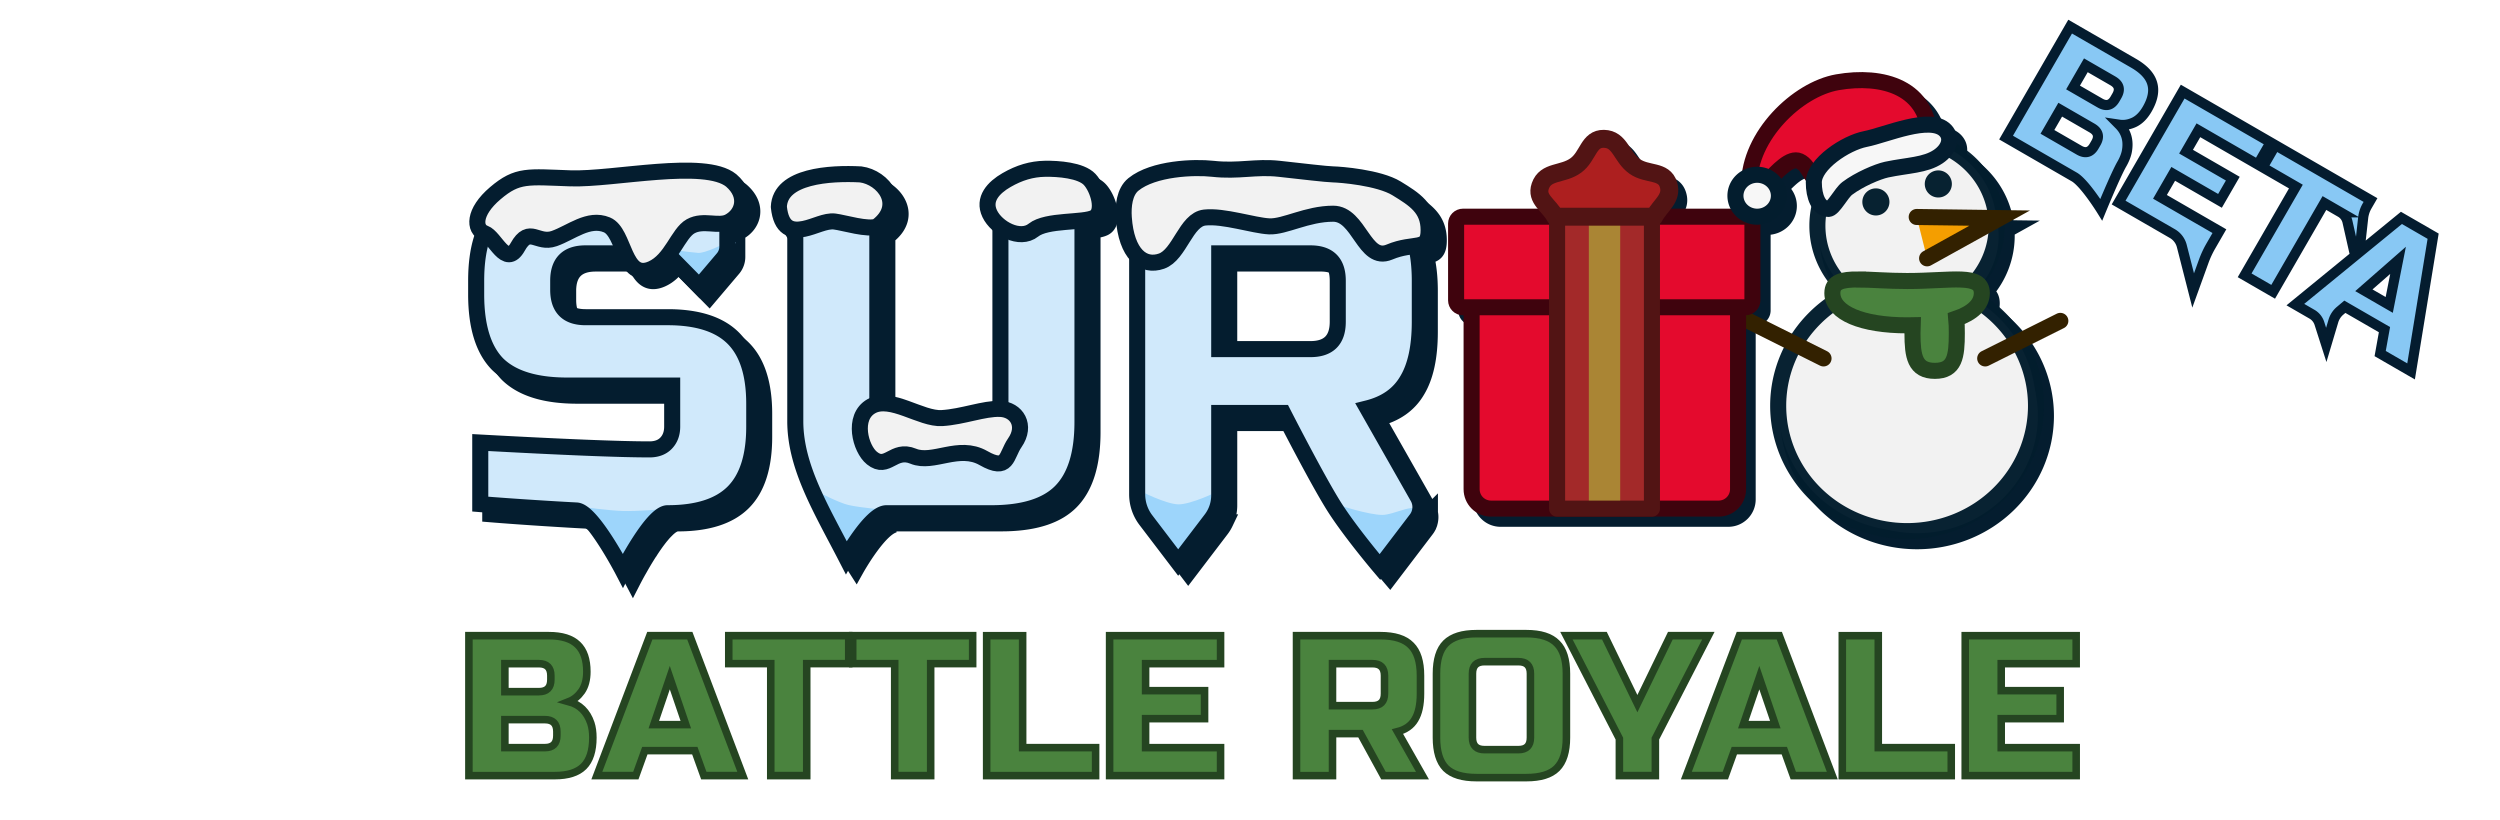 <?xml version="1.0" encoding="UTF-8" standalone="no"?>
<!-- Created with Inkscape (http://www.inkscape.org/) -->

<svg
   width="294.74mm"
   height="96.692mm"
   version="1.1"
   viewBox="0 0 294.74 96.692"
   id="svg42"
   xmlns="http://www.w3.org/2000/svg"
   xmlns:svg="http://www.w3.org/2000/svg">
  <defs
     id="defs6">
    <filter
       id="filter32941-88-9-2"
       x="-0.012"
       y="-0.037"
       width="1.03"
       height="1.114"
       color-interpolation-filters="sRGB">
      <feFlood
         flood-color="rgb(0,0,0)"
         flood-opacity=".498"
         result="flood"
         id="feFlood1" />
      <feComposite
         in="flood"
         in2="SourceGraphic"
         operator="in"
         result="composite1"
         id="feComposite1" />
      <feGaussianBlur
         in="composite1"
         result="blur"
         stdDeviation="0.5"
         id="feGaussianBlur1" />
      <feOffset
         dx="1.2"
         dy="1.2"
         result="offset"
         id="feOffset1" />
      <feComposite
         in="SourceGraphic"
         in2="offset"
         result="composite2"
         id="feComposite2" />
    </filter>
    <filter
       id="filter32971-9-8-0-3-3-3"
       x="-0.016"
       y="-0.184"
       width="1.047"
       height="1.525"
       color-interpolation-filters="sRGB">
      <feFlood
         flood-color="rgb(0,0,0)"
         flood-opacity=".498"
         result="flood"
         id="feFlood2" />
      <feComposite
         in="flood"
         in2="SourceGraphic"
         operator="in"
         result="composite1"
         id="feComposite3" />
      <feGaussianBlur
         in="composite1"
         result="blur"
         stdDeviation="0.5"
         id="feGaussianBlur3" />
      <feOffset
         dx="1.2"
         dy="1.2"
         result="offset"
         id="feOffset3" />
      <feComposite
         in="SourceGraphic"
         in2="offset"
         result="composite2"
         id="feComposite4" />
    </filter>
    <filter
       id="filter12025-4-5"
       x="-0.033"
       y="-0.091"
       width="1.079"
       height="1.269"
       color-interpolation-filters="sRGB">
      <feFlood
         flood-color="rgb(0,0,0)"
         flood-opacity=".498"
         result="flood"
         id="feFlood4" />
      <feComposite
         in="flood"
         in2="SourceGraphic"
         operator="in"
         result="composite1"
         id="feComposite5" />
      <feGaussianBlur
         in="composite1"
         result="blur"
         stdDeviation="0.5"
         id="feGaussianBlur5" />
      <feOffset
         dx="0.5"
         dy="0.5"
         result="offset"
         id="feOffset5" />
      <feComposite
         in="SourceGraphic"
         in2="offset"
         result="composite2"
         id="feComposite6" />
    </filter>
  </defs>
  <g
     transform="translate(41.752 -66.633)"
     id="g42">
    <g
       transform="matrix(2.227,0,0,2.227,-3.541,78.989)"
       fill="#4a833e"
       filter="url(#filter32971-9-8-0-3-3-3)"
       stroke="#254521"
       stroke-width=".4"
       aria-label="BATTLE ROYALE"
       id="g17">
      <path
         d="m6.465 26.904h4.233q1.037 0 1.524 0.476 0.487 0.466 0.487 1.429 0 0.635-0.275 1.037-0.275 0.392-0.677 0.55 0.857 0.233 1.164 1.143 0.106 0.328 0.106 0.762 0 1.037-0.487 1.524-0.487 0.487-1.524 0.487h-4.551zm4.657 5.08q0-0.635-0.635-0.635h-2.117v1.482h2.117q0.635 0 0.635-0.635zm-0.318-2.963q0-0.635-0.635-0.635h-1.799v1.482h1.799q0.635 0 0.635-0.635z"
         id="path6" />
      <path
         d="m15.302 34.312h-2.064l2.805-7.408h2.117l2.805 7.408h-2.064l-0.476-1.323h-2.646zm0.953-2.699h1.693l-0.847-2.487z"
         id="path7" />
      <path
         d="m24.35 34.312h-1.905v-5.927h-2.223v-1.482h6.35v1.482h-2.223z"
         id="path8" />
      <path
         d="m30.912 34.312h-1.905v-5.927h-2.223v-1.482h6.35v1.482h-2.223z"
         id="path9" />
      <path
         d="m35.78 32.831h3.863v1.482h-5.768v-7.408h1.905z"
         id="path10" />
      <path
         d="m46.258 34.312h-5.874v-7.408h5.874v1.482h-3.969v1.429h3.122v1.482h-3.122v1.535h3.969z"
         id="path11" />
      <path
         d="m50.279 26.904h4.445q1.111 0 1.609 0.508 0.508 0.497 0.508 1.609v0.953q0 0.878-0.296 1.365-0.286 0.487-0.921 0.646l1.323 2.328h-2.064l-1.217-2.223h-1.482v2.223h-1.905zm4.657 2.117q0-0.635-0.635-0.635h-2.117v2.223h2.117q0.635 0 0.635-0.635z"
         id="path12" />
      <path
         d="m62.662 28.915q0-0.635-0.635-0.635h-1.799q-0.635 0-0.635 0.635v3.387q0 0.635 0.635 0.635h1.799q0.635 0 0.635-0.635zm1.905 3.387q0 1.111-0.508 1.619-0.497 0.497-1.609 0.497h-2.646q-1.111 0-1.619-0.497-0.497-0.508-0.497-1.619v-3.387q0-1.111 0.497-1.609 0.508-0.508 1.619-0.508h2.646q1.111 0 1.609 0.508 0.508 0.497 0.508 1.609z"
         id="path13" />
      <path
         d="m64.567 26.904h2.011l1.746 3.598 1.746-3.598h2.011l-2.805 5.45v1.958h-1.905v-1.958z"
         id="path14" />
      <path
         d="m72.98 34.312h-2.064l2.805-7.408h2.117l2.805 7.408h-2.064l-0.476-1.323h-2.646zm0.953-2.699h1.693l-0.847-2.487z"
         id="path15" />
      <path
         d="m81.077 32.831h3.863v1.482h-5.768v-7.408h1.905z"
         id="path16" />
      <path
         d="m91.554 34.312h-5.874v-7.408h5.874v1.482h-3.969v1.429h3.122v1.482h-3.122v1.535h3.969z"
         id="path17" />
    </g>
    <g
       transform="translate(-1.265)"
       id="g41">
      <path
         transform="matrix(1 0 0 1 1142.6 -434.28)"
         d="m-963.78 510.35c-0.896 5e-3 -1.811 0.094-2.715 0.253-4.474 0.788-9.766 5.737-10.344 11.069a2.563 2.472 0 0 0-1.677 2.318 2.563 2.472 0 0 0 2.563 2.472 2.563 2.472 0 0 0 2.563-2.472 2.563 2.472 0 0 0-1.048-1.991c1.146-1.213 2.471-2.549 3.471-2.101 0.9 0.403 1.146 1.381 1.75 2.049-0.036 0.155-0.055 0.308-0.055 0.46 0 1.1 0.243 2.095 0.73 2.656a10.572 10.274 0 0 0-0.312 2.456 10.572 10.274 0 0 0 2.533 6.661c-0.5 0.239-0.77 0.639-0.77 1.291 0 0.374 0.089 0.725 0.26 1.051a15.198 14.78 0 0 0-6.647 12.219 15.198 14.78 0 0 0 15.198 14.78 15.198 14.78 0 0 0 15.198-14.78 15.198 14.78 0 0 0-6.647-12.217c0.171-0.326 0.26-0.677 0.26-1.052 0-0.652-0.27-1.053-0.771-1.291a10.572 10.274 0 0 0 2.533-6.661 10.572 10.274 0 0 0-0.025-0.695l0.369-0.205-0.386-5e-3a10.572 10.274 0 0 0-5.83-8.299c0.395-0.689 0.38-1.437-0.174-2.018-0.472-0.495-1.193-0.687-2.043-0.694-0.849-3.844-4.245-5.276-7.98-5.254zm-30.334 6.921c-1.729 0.032-1.764 2.059-3.196 3.122-1.564 1.162-3.577 0.604-4.213 2.444-0.534 1.546 1.021 2.232 1.753 3.616h-10.829c-0.454 0-0.819 0.365-0.819 0.819v9.041c0 0.454 0.365 0.819 0.819 0.819h0.942v21.453c0 1.269 1.022 2.29 2.29 2.29h26.833c1.269 0 2.29-1.022 2.29-2.29v-21.453h0.942c0.454 0 0.819-0.365 0.819-0.819v-9.041c0-0.454-0.365-0.819-0.819-0.819h-10.797c0.759-1.397 2.179-2.162 1.684-3.783-0.528-1.731-2.508-1.104-3.986-2.151-1.589-1.127-1.681-3.212-3.629-3.247-0.028-5.2e-4 -0.056-5.1e-4 -0.084 0zm-48.03 3.456c-2.368 0.034-5.539 0.482-7.322 1.927-1.062 0.861-1.224 2.567-1.133 3.904 0.149 2.189 0.737 3.671 1.558 4.505v28.118c0 0.353 0.041 0.702 0.114 1.044a5.024 5.024 0 0 0 0.013 0.065 5.024 5.024 0 0 0 5e-4 2e-3c0.038 0.168 0.081 0.334 0.136 0.497 0.043 0.129 0.092 0.255 0.146 0.38 0.014 0.033 0.032 0.065 0.047 0.097a5.024 5.024 0 0 0 0.03 0.062c0.149 0.315 0.328 0.618 0.542 0.898l3.81 5.001 3.89-5.106c0.197-0.258 0.361-0.537 0.499-0.827a4.632 4.632 0 0 0 0.028-0.059 4.632 4.632 0 0 0 0-5.2e-4c0.131-0.288 0.232-0.589 0.302-0.898a4.632 4.632 0 0 0 5e-4 -2e-3 4.632 4.632 0 0 0 0.012-0.057 4.632 4.632 0 0 0 0-1e-3c0.067-0.315 0.105-0.637 0.105-0.963v-9.723h7.525s4.228 8.279 6.181 11.287c0.239 0.368 0.498 0.748 0.768 1.133 0.01 9e-3 0.012 0.017 0.018 0.025 1.938 2.756 4.455 5.721 4.455 5.721l4.291-5.634a2.37 2.37 0 0 0 0.191-0.294 2.37 2.37 0 0 0 0-2e-3c9e-4 -2e-3 0-3e-3 0-5e-3a2.37 2.37 0 0 0 0.141-0.307 2.37 2.37 0 0 0 0-3e-3v-8e-3a2.37 2.37 0 0 0 0.093-0.321 2.37 2.37 0 0 0 0.048-0.338 2.37 2.37 0 0 0 0-0.332c-4e-4 -4e-3 -2e-4 -8e-3 -5e-4 -0.012v-1e-3a2.37 2.37 0 0 0-0.05-0.328 2.37 2.37 0 0 0 0-7e-3c-2e-4 -8.5e-4 -4e-4 -2e-3 -6e-4 -3e-3a2.37 2.37 0 0 0-0.099-0.326 2.37 2.37 0 0 0 0-3e-3c-2e-4 -3.5e-4 -4e-4 -6.7e-4 -5e-4 -1e-3a2.37 2.37 0 0 0-0.15-0.317l-5.944-10.463c2.15-0.537 3.708-1.63 4.676-3.279 1.003-1.648 1.505-3.96 1.505-6.934v-4.837c0-1.55-0.149-2.922-0.441-4.119 0.973-0.154 1.501-0.397 1.501-1.842 0-2.586-1.663-3.625-3.771-4.917s-6.675-1.639-7.481-1.654c-0.807-0.015-3.627-0.359-6.386-0.661-2.759-0.302-4.759 0.342-7.826 0-0.53-0.059-1.23-0.094-2.02-0.083zm-17.752 0.083c-1.563 0.028-3.012 0.454-4.533 1.334-1.521 0.88-2.8 2.229-1.976 3.963 0.258 0.542 0.703 1.059 1.242 1.474l5e-4 15.862v5.674c-7e-4 -3e-5 0 3e-5 0 0-1.912-0.078-4.39 0.933-6.872 1.084-2.249 0.137-5.365-2.185-7.638-1.663v-20.943c3.315-2.505 0.73-5.783-1.948-6.125-3.575-0.189-9.511 0.152-9.641 3.838 0.202 1.938 0.955 2.583 1.915 2.666v22.69c0.025 2.938 0.939 5.729 2.242 8.592v-2e-3c0.011 0.021 0.021 0.043 0.031 0.064 0.269 0.589 0.561 1.184 0.859 1.781 1.016 2.149 1.964 4.244 2.877 5.672 0 0 2.923-5.229 4.743-5.229 0 0-0.196-0.017-0.435-0.039 0.15-0.056 0.296-0.09 0.435-0.09h12.362c0.235 0 0.466-3e-3 0.693-0.01 3.405-0.099 5.897-0.937 7.476-2.516 1.72-1.72 2.58-4.461 2.58-8.223v-23.77c0.599-0.072 1.099-0.169 1.414-0.336 1.274-0.678 0.473-3.404-0.546-4.492-1.019-1.088-3.712-1.284-5.275-1.257zm-43.006 0.228c-4.352 0.087-9.736 1.008-12.899 0.9-5.06-0.173-6.26-0.485-8.892 1.753-2.551 2.169-2.518 4.136-1.368 4.668-0.605 1.509-0.91 3.388-0.91 5.644v1.612c0 3.762 0.842 6.503 2.526 8.223 1.72 1.684 4.461 2.526 8.224 2.526h12.361v4.837c0 0.824-0.251 1.487-0.752 1.989-0.466 0.466-1.111 0.699-1.935 0.699-3.476 0-10.123-0.269-19.94-0.806v7.256c3.905 0.322 9.514 0.663 11.341 0.752 0.051 3e-3 0.104 0.012 0.158 0.025 4e-4 9e-5 7e-4 4.3e-4 0 5.2e-4 0.031 8e-3 0.064 0.02 0.096 0.031 0.028 0.01 0.056 0.018 0.085 0.03 1e-4 5e-5 3e-4 -8e-5 5e-4 0 0.033 0.014 0.068 0.032 0.102 0.05v2e-3c0.01 4e-3 0.016 8e-3 0.024 0.012 0.02 0.011 0.04 0.02 0.06 0.032 0.038 0.022 0.077 0.047 0.116 0.073 8e-4 5.5e-4 0 9.9e-4 0 2e-3 0.011 7e-3 0.021 0.014 0.032 0.021 0.016 0.011 0.032 0.021 0.048 0.032 0.039 0.028 0.08 0.059 0.12 0.09 0.029 0.022 0.057 0.044 0.086 0.068 0.045 0.037 0.09 0.077 0.136 0.118 0.022 0.02 0.045 0.039 0.067 0.06v3e-3c0.028 0.026 0.056 0.054 0.085 0.082 0.083 0.08 0.168 0.172 0.253 0.262 0.076 0.08 0.151 0.16 0.227 0.248 0.07 0.08 0.141 0.165 0.211 0.251 0.08 0.096 0.159 0.192 0.239 0.294 4e-4 3.9e-4 8e-4 6.4e-4 0 1e-3 0.07 0.089 0.139 0.182 0.209 0.274 3e-4 3.9e-4 7e-4 6.4e-4 0 1e-3 0.075 0.1 0.151 0.199 0.226 0.303 0 3e-3 0 6e-3 0.01 0.01 0.077 0.107 0.154 0.218 0.23 0.328 3e-4 3.1e-4 3e-4 7.2e-4 6e-4 1e-3 0.071 0.102 0.143 0.203 0.213 0.307 0.066 0.098 0.131 0.196 0.196 0.295 0 4e-3 0.01 9e-3 0.01 0.013 0.071 0.107 0.142 0.214 0.211 0.322 7e-4 1e-3 0 2e-3 0 3e-3 0.213 0.331 0.411 0.654 0.603 0.972 0.037 0.062 0.081 0.128 0.117 0.189 0.022 0.037 0.046 0.075 0.067 0.111 3e-4 5.2e-4 7e-4 1e-3 1e-3 2e-3 0.057 0.095 0.097 0.169 0.151 0.261 0.077 0.132 0.147 0.253 0.218 0.376 0.089 0.156 0.193 0.331 0.271 0.469 0 3e-3 0 7e-3 0.01 0.01 0.351 0.626 0.58 1.063 0.58 1.063s0.217-0.423 0.551-1.028c0.062-0.113 0.148-0.259 0.219-0.384 0.01-0.016 0.019-0.034 0.029-0.05 0.11-0.195 0.215-0.382 0.343-0.598 0.012-0.02 0.02-0.036 0.032-0.056 0.012-0.021 0.026-0.043 0.038-0.064 0.22-0.372 0.461-0.766 0.715-1.162 0.059-0.092 0.119-0.183 0.179-0.275 0-3e-3 0-7e-3 0.01-0.01 0.014-0.022 0.029-0.044 0.043-0.066 0.054-0.082 0.108-0.164 0.163-0.246 0.073-0.107 0.146-0.212 0.22-0.317 0.068-0.098 0.137-0.196 0.206-0.291 0.072-0.099 0.144-0.193 0.216-0.289 0-5e-3 0.01-9e-3 0.01-0.014 0.058-0.077 0.117-0.154 0.175-0.228 0.01-0.012 0.019-0.025 0.028-0.037 0.074-0.093 0.147-0.179 0.221-0.267 3e-4 -2.8e-4 3e-4 -7.4e-4 6e-4 -1e-3 0.01-7e-3 0.012-0.014 0.019-0.022 0.067-0.079 0.133-0.159 0.199-0.233 0.069-0.077 0.137-0.147 0.206-0.218 2e-4 -1.7e-4 4e-4 -3.4e-4 5e-4 -5.1e-4 0-5e-3 0.01-9e-3 0.014-0.013 0.082-0.085 0.164-0.172 0.245-0.246 0.022-0.021 0.044-0.042 0.066-0.061v-4e-3c0.034-0.03 0.068-0.059 0.101-0.087 0-2e-3 0.01-4e-3 0.01-7e-3 0.03-0.025 0.061-0.051 0.091-0.075v-3e-3c0.034-0.027 0.067-0.051 0.101-0.075 1e-3 -7.4e-4 0-1e-3 0-2e-3 0.034-0.025 0.068-0.049 0.101-0.071 0.032-0.021 0.063-0.04 0.094-0.059 0-1e-3 0-2e-3 0.01-3e-3 0.031-0.018 0.062-0.037 0.092-0.053 0.032-0.017 0.063-0.031 0.095-0.045 0.033-0.015 0.065-0.03 0.097-0.041 0.027-0.01 0.053-0.017 0.08-0.025 0.034-0.01 0.069-0.02 0.102-0.026 0.051-9e-3 0.102-0.017 0.15-0.017 3.511 0 6.091-0.824 7.739-2.472 1.648-1.648 2.472-4.228 2.472-7.739v-2.687c0-3.511-0.824-6.091-2.472-7.739-1.648-1.648-4.228-2.472-7.739-2.472h-9.674c-2.15 0-3.225-1.075-3.225-3.225v-1.075c0-0.134 0-0.265 0.012-0.391 0.126-1.89 1.197-2.834 3.213-2.834h4.665c0.641 1.43 1.416 2.598 3.151 1.832 0.806-0.356 1.421-0.964 1.944-1.64l1.318 1.339 2.331 2.368 2.801-3.303c0.326-0.385 0.505-0.873 0.505-1.377v-2.845c0.069-0.026 0.137-0.054 0.204-0.088 1.683-0.881 2.349-3.093 0.27-4.88-1.166-0.95-3.406-1.198-6.018-1.145zm63.535 9.741h10.75c2.15 0 3.225 1.075 3.225 3.225v4.837c0 2.15-1.075 3.225-3.225 3.225h-10.75z"
         fill="#ffffff"
         filter="url(#filter32941-88-9-2)"
         stop-color="#000000"
         stroke="#041d2f"
         stroke-width="1.893"
         style="-inkscape-stroke:none;font-variation-settings:normal"
         id="path18" />
      <g
         transform="matrix(1 0 0 1 1139.5 -434.28)"
         id="g40">
        <path
           d="m-1113.1 523.26c-3.762 0-6.504 0.86-8.223 2.58-1.684 1.684-2.526 4.407-2.526 8.169v1.612c0 3.762 0.842 6.503 2.526 8.223 1.72 1.684 4.461 2.526 8.223 2.526h12.361v4.837c0 0.824-0.251 1.487-0.752 1.989-0.466 0.466-1.111 0.699-1.935 0.699-3.476 0-10.123-0.269-19.94-0.806v7.256c3.905 0.322 9.513 0.663 11.341 0.752 1.827 0.09 5.474 7.094 5.474 7.094s3.448-6.772 5.275-6.772c3.511 0 6.091-0.824 7.739-2.472 1.648-1.648 2.472-4.228 2.472-7.739v-2.687c0-3.511-0.824-6.091-2.472-7.739-1.648-1.648-4.228-2.472-7.739-2.472h-9.674c-2.15 0-3.225-1.075-3.225-3.225v-1.075c0-2.15 1.075-3.225 3.225-3.225h9.572l3.837 3.899 2.801-3.303c0.326-0.385 0.505-0.873 0.505-1.377v-6.743zm26.874 5.2e-4v27.411c0.046 5.372 3.052 10.252 6.006 15.979 0 0 2.923-5.23 4.743-5.23h12.361c3.762 0 6.485-0.842 8.169-2.526 1.72-1.72 2.58-4.461 2.58-8.223v-27.411h-9.674l5e-4 27.411c0 2.15-1.075 3.225-3.225 3.225h-8.062c-2.15 0-3.225-1.075-3.225-3.225v-27.411zm40.307 0-1e-3 35.927c1e-4 1.1 0.361 2.169 1.027 3.044l3.81 5.001 3.89-5.106c0.615-0.807 0.947-1.793 0.947-2.807v-9.723h7.525s4.228 8.279 6.181 11.287 5.24 6.879 5.24 6.879l4.291-5.634c0.575-0.755 0.644-1.781 0.175-2.607l-5.944-10.463c2.15-0.537 3.708-1.63 4.676-3.279 1.003-1.648 1.505-3.96 1.505-6.934v-4.837c0-3.762-0.86-6.486-2.58-8.17-1.684-1.72-4.407-2.58-8.169-2.58zm9.674 7.524h10.75c2.15 0 3.225 1.075 3.225 3.225v4.837c0 2.15-1.075 3.225-3.225 3.225h-10.75z"
           fill="#d0e9fb"
           id="path19" />
        <path
           d="m-1045.9 559.18c0 1.1 0.361 2.169 1.027 3.044l3.81 5.001 3.89-5.106c0.615-0.807 0.947-1.793 0.947-2.807 0 0-3.202 1.585-4.837 1.563-1.643-0.022-4.837-1.696-4.837-1.696zm-38.068 0.074c1.362 2.739 2.592 5.679 3.767 7.517 0 0 2.923-5.229 4.743-5.229 0 0-3.094-0.26-4.603-0.601-1.258-0.284-3.907-1.687-3.907-1.687zm61.447 1.621c1.953 3.007 5.24 6.879 5.24 6.879l4.291-5.634c0.454-1.817-2.356 0-4.023 0-1.747 0-5.509-1.245-5.509-1.245zm-89.485 0.215s0.06 9e-3 0.143 0.02c-0.049-0.011-0.097-0.018-0.143-0.02zm0.143 0.02c1.868 0.422 5.331 7.074 5.331 7.074s3.288-6.458 5.144-6.761c-0.614 0.05-3.567 0.279-5.144 0.235-1.635-0.045-4.668-0.456-5.331-0.548zm10.606 0.302c-0.041 0-0.083 4e-3 -0.126 0.01 0.068-5e-3 0.126-0.01 0.126-0.01z"
           fill="#9dd5fb"
           stroke="#9dd5fb"
           stroke-width="1"
           id="path20" />
        <path
           d="m-1094.2 530-3.306 4.681-3.837-3.899s2.419 0.347 3.647 0.446c0.993 0.081 3.496-1.228 3.496-1.228z"
           fill="#9dd5fb"
           stroke="#9dd5fb"
           id="path21" />
        <path
           d="m-1113.1 523.26c-3.762 0-6.504 0.86-8.223 2.58-1.684 1.684-2.526 4.407-2.526 8.169v1.612c0 3.762 0.842 6.503 2.526 8.223 1.72 1.684 4.461 2.526 8.223 2.526h12.361v4.837c0 0.824-0.251 1.487-0.752 1.989-0.466 0.466-1.111 0.699-1.935 0.699-3.476 0-10.123-0.269-19.94-0.806v7.256c3.905 0.322 9.513 0.663 11.341 0.752 1.827 0.09 5.474 7.094 5.474 7.094s3.448-6.772 5.275-6.772c3.511 0 6.091-0.824 7.739-2.472 1.648-1.648 2.472-4.228 2.472-7.739v-2.687c0-3.511-0.824-6.091-2.472-7.739-1.648-1.648-4.228-2.472-7.739-2.472h-9.674c-2.15 0-3.225-1.075-3.225-3.225v-1.075c0-2.15 1.075-3.225 3.225-3.225h9.572l3.837 3.899 2.801-3.303c0.326-0.385 0.505-0.873 0.505-1.377v-6.743zm26.874 5.2e-4v27.411c0.046 5.372 3.052 10.252 6.006 15.979 0 0 2.923-5.23 4.743-5.23h12.361c3.762 0 6.485-0.842 8.169-2.526 1.72-1.72 2.58-4.461 2.58-8.223v-27.411h-9.674l5e-4 27.411c0 2.15-1.075 3.225-3.225 3.225h-8.062c-2.15 0-3.225-1.075-3.225-3.225v-27.411zm40.307 0-1e-3 35.927a5.024 5.024 0 0 0 1.027 3.044l3.81 5.001 3.89-5.106a4.632 4.632 0 0 0 0.947-2.807v-9.723h7.525s4.228 8.279 6.181 11.287 5.24 6.879 5.24 6.879l4.291-5.634a2.37 2.37 0 0 0 0.175-2.607l-5.944-10.463c2.15-0.537 3.708-1.63 4.676-3.279 1.003-1.648 1.505-3.96 1.505-6.934v-4.837c0-3.762-0.86-6.486-2.58-8.17-1.684-1.72-4.407-2.58-8.169-2.58zm9.674 7.524h10.75c2.15 0 3.225 1.075 3.225 3.225v4.837c0 2.15-1.075 3.225-3.225 3.225h-10.75z"
           fill="none"
           stroke="#041d2f"
           stroke-width="1.893"
           id="path22" />
        <path
           d="m-939.95 548.75a15.198 14.78 0 0 1-15.198 14.78 15.198 14.78 0 0 1-15.198-14.78 15.198 14.78 0 0 1 15.198-14.78 15.198 14.78 0 0 1 15.198 14.78z"
           fill="#f2f2f2"
           stop-color="#000000"
           stroke="#031d2e"
           stroke-opacity=".973"
           stroke-width="1.893"
           style="paint-order:markers fill stroke"
           id="path23" />
        <path
           d="m-944.58 527.52a10.572 10.274 0 0 1-10.572 10.274 10.572 10.274 0 0 1-10.572-10.274 10.572 10.274 0 0 1 10.572-10.274 10.572 10.274 0 0 1 10.572 10.274z"
           fill="#f2f2f2"
           stop-color="#000000"
           stroke="#031d2e"
           stroke-opacity=".973"
           stroke-width="1.893"
           style="paint-order:markers fill stroke"
           id="path24" />
        <g
           stroke-linecap="round"
           stroke-width="1.893"
           id="g28">
          <path
             d="m-952.79 531.37 8.557-4.744-9.783-0.132"
             fill="#f49e00"
             stop-color="#000000"
             stroke="#332100"
             style="paint-order:markers fill stroke"
             id="path25" />
          <path
             d="m-960.92 533.86c-1.918-5e-3 -3.039 0.281-3.039 1.61 0 2.363 3.542 3.798 8.81 3.798 0.221 0 0.438-3e-3 0.653-8e-3 -0.012 0.305-0.017 0.627-0.017 0.963 0 2.679 0.277 4.412 2.64 4.412 2.363 0 2.586-1.733 2.586-4.412 0-0.639-0.013-1.223-0.064-1.745 1.902-0.652 3.012-1.684 3.012-3.007 0-2.363-3.542-1.428-8.81-1.428-2.305 0-4.279-0.179-5.771-0.182z"
             fill="#4a833e"
             stop-color="#000000"
             stroke="#254521"
             style="paint-order:markers fill stroke"
             id="path26" />
          <path
             d="m-957.23 524.72a1.597 1.597 0 0 1-1.597 1.597 1.597 1.597 0 0 1-1.597-1.597 1.597 1.597 0 0 1 1.597-1.597 1.597 1.597 0 0 1 1.597 1.597z"
             fill="#021d2d"
             fill-opacity=".973"
             stop-color="#000000"
             style="paint-order:markers fill stroke"
             id="path27" />
          <path
             d="m-949.87 522.6a1.597 1.597 0 0 1-1.597 1.597 1.597 1.597 0 0 1-1.597-1.597 1.597 1.597 0 0 1 1.597-1.597 1.597 1.597 0 0 1 1.597 1.597z"
             fill="#021d2d"
             fill-opacity=".973"
             stop-color="#000000"
             style="paint-order:markers fill stroke"
             id="path28" />
        </g>
        <g
           stroke-linecap="round"
           stroke-width="1.893"
           id="g31">
          <path
             d="m-965 543.17-8.859-4.427"
             fill="#4a833e"
             stop-color="#000000"
             stroke="#332100"
             style="font-variation-settings:normal;paint-order:markers fill stroke"
             id="path29" />
          <path
             d="m-945.94 543.17 8.859-4.427"
             fill="#4a833e"
             stop-color="#000000"
             stroke="#332100"
             style="font-variation-settings:normal;paint-order:markers fill stroke"
             id="path30" />
          <path
             d="m-1112.7 521.94c-5.06-0.173-6.261-0.485-8.892 1.753-2.632 2.237-2.517 4.265-1.26 4.718 1.258 0.454 2.498 4.119 3.904 1.606 1.407-2.513 2.289-0.269 4.304-0.979s4.047-2.506 6.205-1.614c2.158 0.892 1.916 6.672 5.284 5.186 2.344-1.034 3.084-4.184 4.594-5.02 1.511-0.837 3.274 0.119 4.508-0.527 1.683-0.881 2.348-3.092 0.269-4.88-3.11-2.533-13.856-0.072-18.917-0.245zm24.537 3.371c0.271 2.594 1.527 2.872 2.946 2.586 1.278-0.258 2.549-0.998 3.629-0.868 1.08 0.13 3.989 1.041 5.013 0.571 3.317-2.505 0.732-5.784-1.947-6.126-3.575-0.189-9.511 0.151-9.641 3.837zm37.189 1.25c1.274-0.678 0.473-3.404-0.546-4.492-1.019-1.088-3.712-1.285-5.274-1.257s-3.012 0.454-4.533 1.334c-1.521 0.88-2.8 2.23-1.976 3.963 0.824 1.733 3.564 3.204 5.151 1.936s5.904-0.806 7.179-1.484zm7.928 5.138c2.151-0.765 2.861-4.887 5.085-5.138s5.773 0.954 7.607 1.039c1.834 0.085 4.444-1.491 7.543-1.491 3.1 0 3.647 5.777 6.631 4.522s4.622 0 4.622-2.586-1.664-3.625-3.771-4.917c-2.107-1.292-6.675-1.639-7.481-1.654-0.807-0.015-3.627-0.359-6.387-0.661-2.759-0.302-4.759 0.342-7.826 0-2.12-0.236-6.964-0.082-9.341 1.844-1.062 0.861-1.224 2.567-1.133 3.904 0.296 4.331 2.3 5.903 4.451 5.138zm-29.275 22.998c2.352 0.971 5.358-1.444 8.275 0.219 2.917 1.663 2.653-0.293 3.702-1.805 1.423-2.051 0.193-3.914-1.719-3.992-1.912-0.078-4.39 0.933-6.872 1.084-2.481 0.151-6.018-2.691-8.313-1.404-2.296 1.287-1.308 5.022 0.063 6.123 1.833 1.474 2.513-1.196 4.865-0.226z"
             fill="#f2f2f2"
             stroke="#041d2f"
             stroke-linejoin="round"
             style="paint-order:normal"
             id="path31" />
        </g>
        <g
           fill="#e40a2d"
           stroke="#3f030d"
           id="g34">
          <path
             d="m-952.47 517.59c0 3.074-3.542 1.319-5.7 1.826-2.369 0.557-3.487 3.216-6.282 3.216-2.18-1e-5 -1.961-2.086-3.389-2.726-2.179-0.977-5.924 6.543-5.924 2.726 0-5.683 5.657-11.186 10.397-12.021 5.261-0.927 10.899 0.53 10.899 6.979z"
             stop-color="#000000"
             stroke-linecap="round"
             stroke-width="1.893"
             style="paint-order:markers fill stroke"
             id="path32" />
          <path
             d="m-1004.2 531.01h26.833c1.269 0 2.29 1.021 2.29 2.29v25.285c0 1.269-1.021 2.29-2.29 2.29h-26.833c-1.269 0-2.29-1.021-2.29-2.29v-25.285c0-1.269 1.022-2.29 2.29-2.29z"
             stop-color="#000000"
             stroke-width="1.893"
             style="paint-order:markers fill stroke"
             id="path33" />
          <path
             d="m-1007.5 526.46h33.297c0.454 0 0.819 0.365 0.819 0.819v9.041c0 0.454-0.365 0.819-0.819 0.819h-33.297c-0.454 0-0.819-0.365-0.819-0.819v-9.041c0-0.454 0.365-0.819 0.819-0.819z"
             stop-color="#000000"
             stroke-width="1.893"
             style="paint-order:markers fill stroke"
             id="path34" />
        </g>
        <path
           transform="rotate(90)"
           d="m526.46 985.23h34.422v11.182h-34.422z"
           fill="#a32929"
           stroke-linecap="round"
           stroke-linejoin="round"
           stroke-width="2.122"
           id="path35" />
        <path
           transform="rotate(90)"
           d="m527.23 990.02h32.88v1.6h-32.88z"
           fill="#aa8534"
           stroke="#aa8534"
           stroke-linecap="square"
           stroke-width="2.099"
           id="path36" />
        <path
           transform="rotate(90)"
           d="m526.46 985.23h34.422v11.182h-34.422z"
           fill="none"
           stroke="#521414"
           stroke-linecap="round"
           stroke-linejoin="round"
           stroke-width="1.893"
           id="path37" />
        <path
           d="m-990.9 517.28c-1.812-0.033-1.825 2.042-3.28 3.122-1.564 1.162-3.577 0.604-4.213 2.444-0.538 1.556 1.04 2.24 1.767 3.641 0.069-0.016 0.141-0.025 0.214-0.025h11.182c0.084-5e-5 0.165 0.012 0.243 0.033 0.755-1.419 2.201-2.181 1.702-3.816-0.528-1.731-2.508-1.104-3.986-2.151-1.589-1.127-1.681-3.212-3.629-3.248z"
           fill="#ad1f1f"
           stroke="#521414"
           stroke-linecap="round"
           stroke-linejoin="round"
           stroke-width="2.117"
           id="path38" />
        <path
           d="m-970.26 523.99a2.563 2.472 0 0 1-2.563 2.472 2.563 2.472 0 0 1-2.563-2.472 2.563 2.472 0 0 1 2.563-2.472 2.563 2.472 0 0 1 2.563 2.472z"
           fill="#f7f7f7"
           stop-color="#000000"
           stroke="#031d2e"
           stroke-width="1.893"
           style="paint-order:markers fill stroke"
           id="path39" />
        <path
           d="m-950.63 516.3c-1.762-1.85-7.018 0.529-9.425 1-2.341 0.458-6.091 2.963-6.091 5.109 0 1.691 0.573 3.134 1.725 3.134 0.581 0 1.501-1.879 2.22-2.422 1.392-1.049 3.56-1.976 4.631-2.211 2.486-0.525 4.567-0.5 6.101-1.542 1.261-0.857 1.698-2.165 0.839-3.067z"
           fill="#f7f7f7"
           stroke="#041d2f"
           stroke-linecap="round"
           stroke-linejoin="round"
           stroke-width="1.893"
           style="paint-order:normal"
           id="path40" />
      </g>
    </g>
  </g>
  <path
     transform="matrix(.866 .5 -.5 .866 54.938 17.254)"
     d="m156.23-107.29-1.7e-4 15.106 9.279-1.68e-4c1.41 0 4.695 1.757 4.695 1.757s-0.595-4.447-0.595-5.857c0-0.59-0.072-1.107-0.215-1.554-0.417-1.237-1.208-2.014-2.374-2.331 0.547-0.216 1.007-0.59 1.381-1.122 0.374-0.547 0.561-1.252 0.561-2.115 0-1.309-0.331-2.28-0.993-2.913-0.662-0.647-1.698-0.971-3.107-0.971zm3.884 3.021 3.669 2e-4c0.863 0 1.295 0.431 1.295 1.294v0.432c0 0.863-0.432 1.295-1.295 1.295l-3.669-2e-4zm11.437-3.021 9e-5 15.106 7.317-2e-5a2.374 2.374 0 0 1 1.699 0.715l3.777 3.868-0.641-3.599a11.317 11.317 0 0 1-0.175-1.984l2.3e-4 -2.021-8.093 1e-5 -2.8e-4 -3.129 6.366 1.12e-4 -5e-5 -3.021-6.366-3.7e-4 -2.8e-4 -2.913 8.093-1e-5 -5e-5 -3.021zm-11.437 9.064 4.316 1.1e-5c0.863 0 1.295 0.432 1.295 1.295l1.9e-4 0.431c0 0.863-0.432 1.295-1.295 1.295l-4.316-1.1e-5zm24.061-9.063 6e-5 3.021 4.532 2.7e-4 2.2e-4 12.084 3.884 1.3e-5 2.2e-4 -12.085 2.198 2.8e-4a1.713 1.713 0 0 1 1.258 0.551l2.788 3.02-3.223 8.514 2.261 1.88e-4a1.94 1.94 0 0 1 1.305 0.504l1.965 1.787-0.682-2.861a2.516 2.516 0 0 1 0.081-1.435l0.249-0.693 5.395 7.9e-5 0.971 2.697 4.208-4.71e-4 -5.719-15.106-4.316-1e-5 -2.269 5.992-1.639-3.74a3.581 3.581 0 0 1-0.301-1.437l2.2e-4 -0.814zm19.314 4.532 1.727 5.071-3.453-2.02e-4z"
     fill="#88c8f4"
     filter="url(#filter12025-4-5)"
     stop-color="#000000"
     stroke="#041c2f"
     stroke-width="1.191"
     style="font-variation-settings:normal"
     id="path42" />
</svg>
